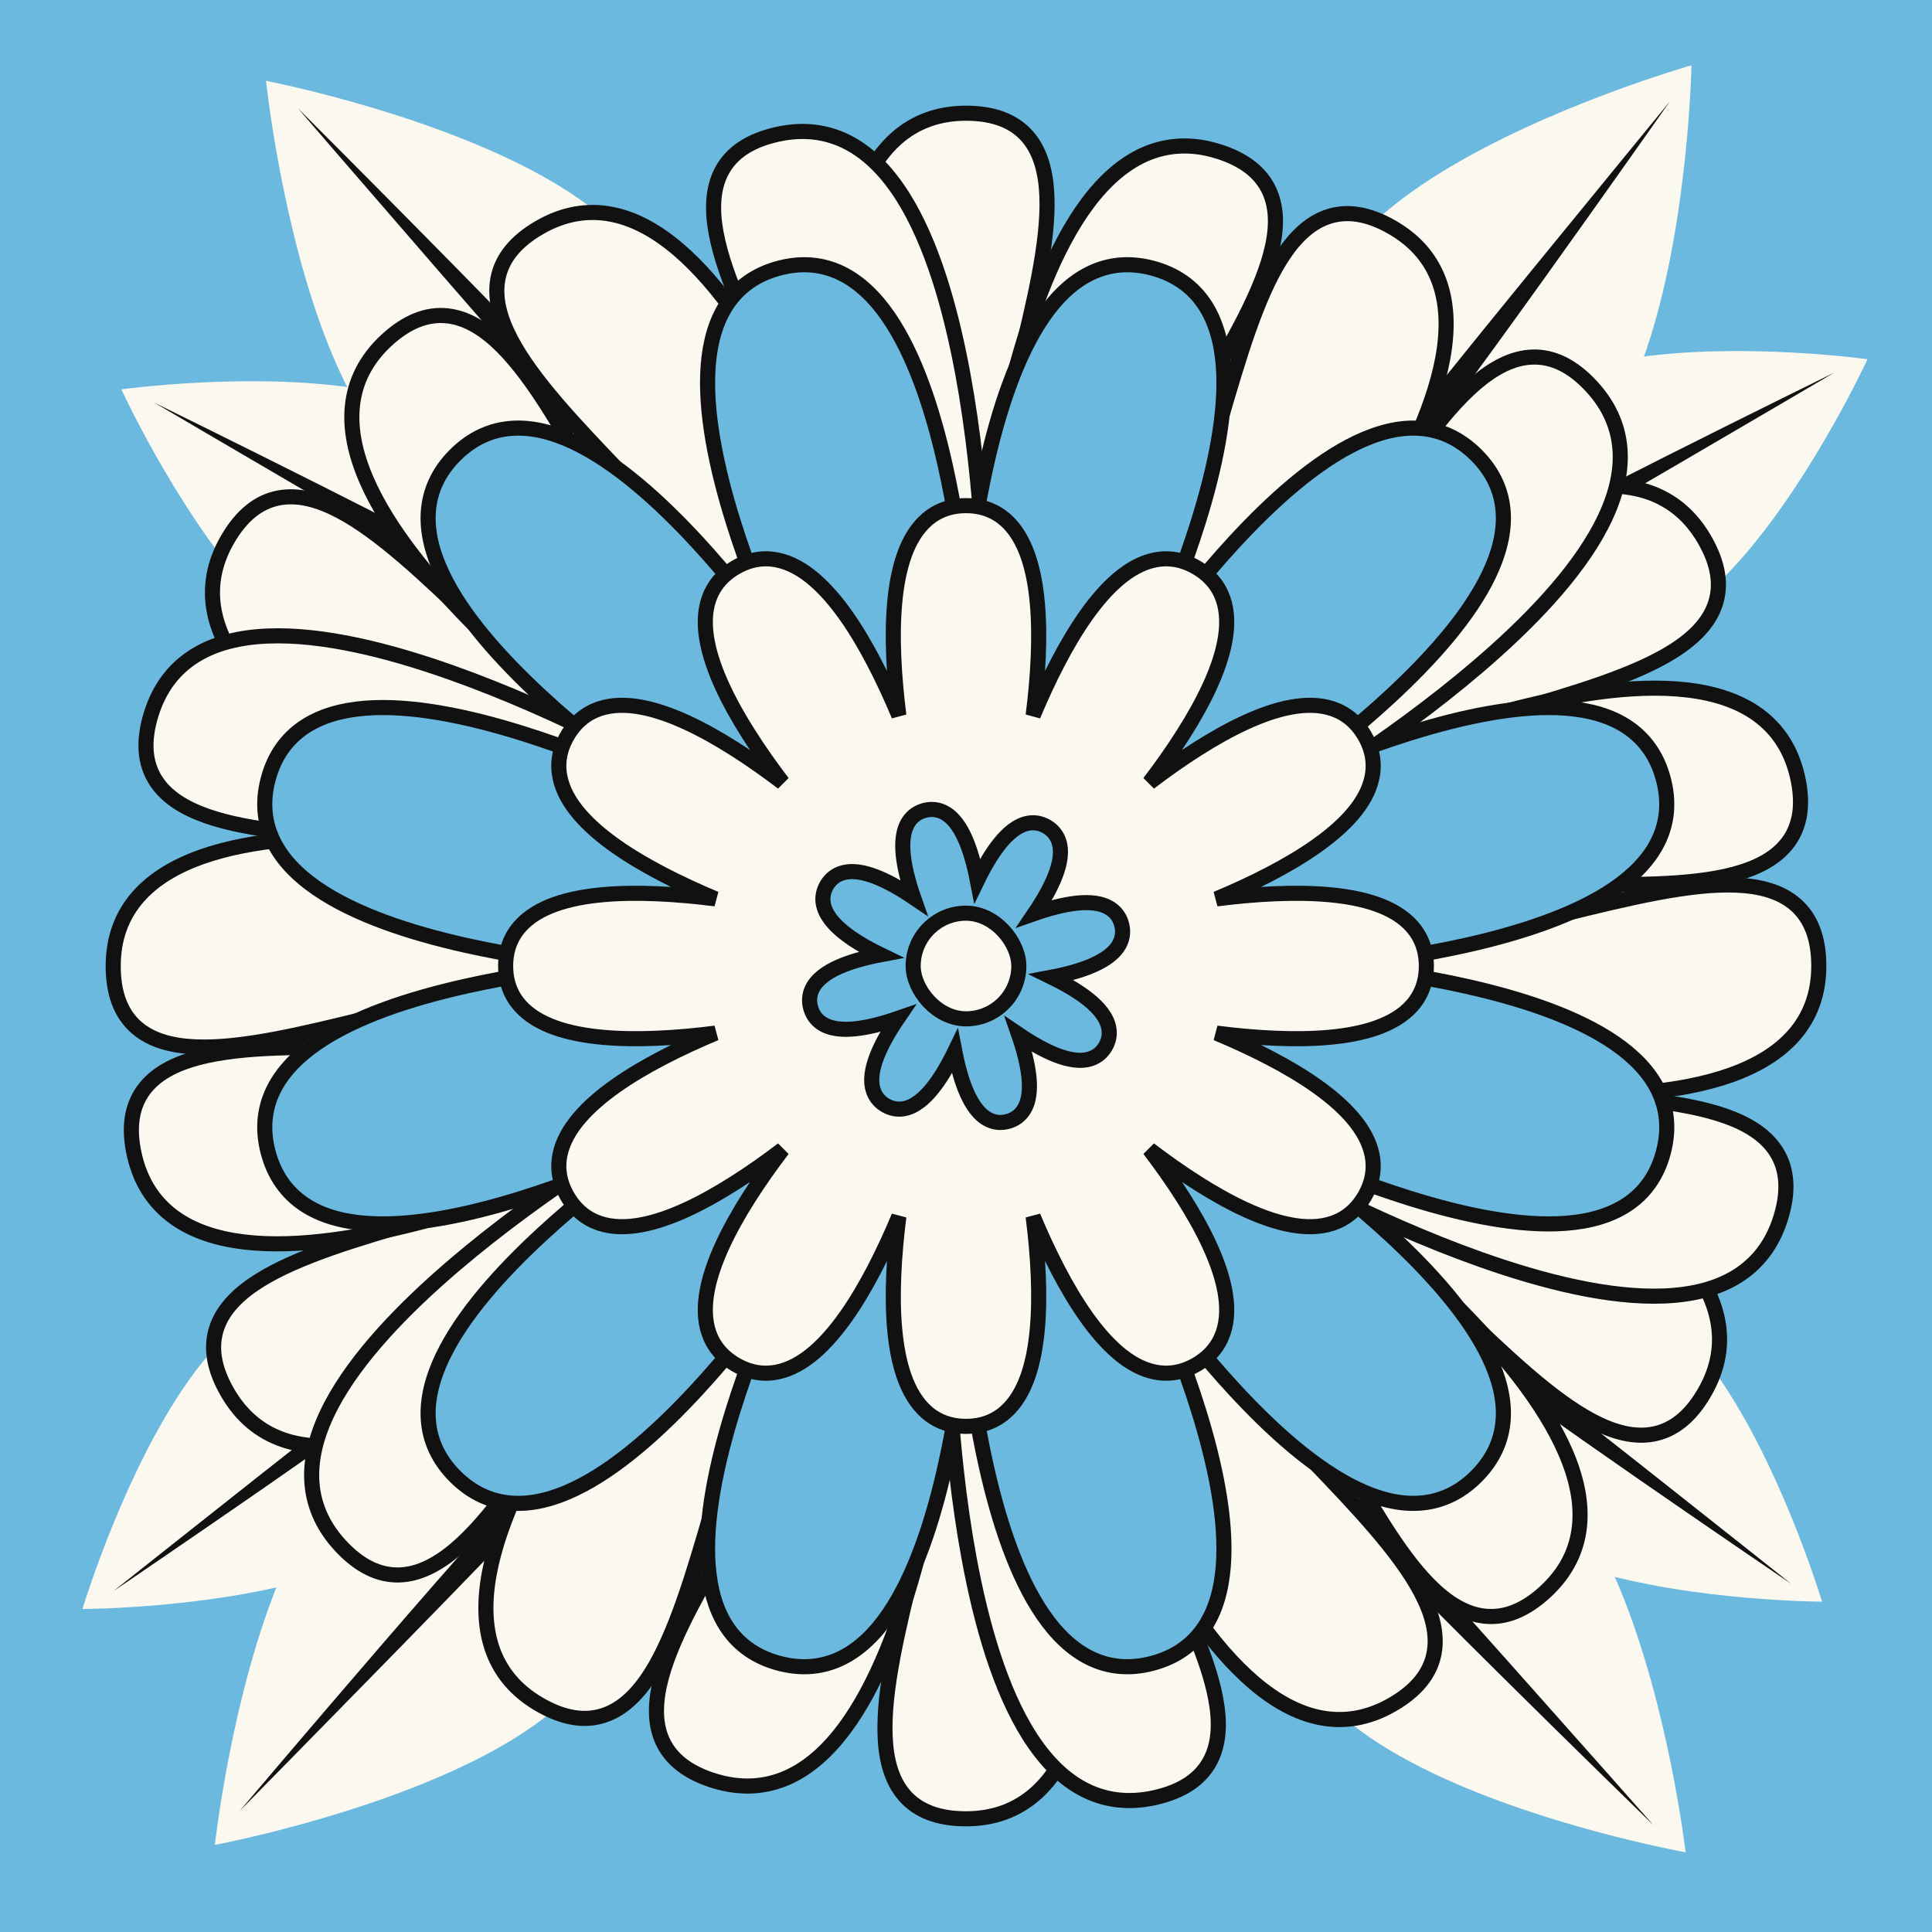 <svg width="64" height="64" viewBox="0 0 64 64" fill="none" xmlns="http://www.w3.org/2000/svg">
<rect x="0" y="0" width="64" height="64" fill="#808080" stroke="none"/>
<g clip-path="url(#clip0_379_325)">
<rect width="64" height="64" fill="#6CB9E0"/>
<path d="M2.732 53.301C2.732 53.301 19.719 53.258 13.336 45.053C7.47 37.512 2.732 53.301 2.732 53.301Z" fill="#FBF8EF"/>
<path fill-rule="evenodd" clip-rule="evenodd" d="M13.414 45.148C13.359 45.075 3.752 52.713 3.752 52.713C3.752 52.713 13.892 45.826 13.762 45.633C13.632 45.439 13.498 45.261 13.414 45.148Z" fill="#111111"/>
<path d="M7.118 61.115C7.118 61.115 9.295 41.14 18.148 49.675C26.284 57.518 7.118 61.115 7.118 61.115Z" fill="#FBF8EF"/>
<path fill-rule="evenodd" clip-rule="evenodd" d="M18.047 49.572C18.126 49.646 7.939 59.99 7.939 59.99C7.939 59.99 17.309 48.924 17.52 49.101C17.732 49.279 17.924 49.459 18.047 49.572Z" fill="#111111"/>
<path d="M55.839 61.36C55.839 61.36 36.062 57.811 45.186 49.568C53.572 41.992 55.839 61.36 55.839 61.36Z" fill="#FBF8EF"/>
<path fill-rule="evenodd" clip-rule="evenodd" d="M45.08 49.663C45.159 49.59 54.776 60.465 54.776 60.465C54.776 60.465 44.383 50.355 44.574 50.156C44.765 49.957 44.958 49.778 45.08 49.663Z" fill="#111111"/>
<path d="M8.813 2.678C8.813 2.678 28.544 6.481 19.314 14.606C10.831 22.074 8.813 2.678 8.813 2.678Z" fill="#FBF8EF"/>
<path fill-rule="evenodd" clip-rule="evenodd" d="M19.425 14.512C19.346 14.585 9.869 3.587 9.869 3.587C9.869 3.587 20.132 13.83 19.938 14.026C19.744 14.223 19.549 14.4 19.425 14.512Z" fill="#111111"/>
<path d="M56.032 2.164C56.032 2.164 55.663 22.254 46.078 14.551C37.268 7.472 56.032 2.164 56.032 2.164Z" fill="#FBF8EF"/>
<path fill-rule="evenodd" clip-rule="evenodd" d="M46.19 14.644C46.104 14.578 55.318 3.359 55.318 3.359C55.318 3.359 46.983 15.223 46.757 15.065C46.53 14.908 46.322 14.746 46.19 14.644Z" fill="#111111"/>
<path d="M4.02 12.899C4.02 12.899 20.846 10.57 15.672 19.586C10.916 27.873 4.02 12.899 4.02 12.899Z" fill="#FBF8EF"/>
<path fill-rule="evenodd" clip-rule="evenodd" d="M15.736 19.481C15.692 19.561 5.113 13.339 5.113 13.339C5.113 13.339 16.116 18.742 16.014 18.952C15.912 19.162 15.804 19.357 15.736 19.481Z" fill="#111111"/>
<path d="M61.863 11.899C61.863 11.899 45.037 9.57 50.211 18.586C54.966 26.873 61.863 11.899 61.863 11.899Z" fill="#FBF8EF"/>
<path fill-rule="evenodd" clip-rule="evenodd" d="M50.147 18.481C50.19 18.561 60.77 12.339 60.77 12.339C60.77 12.339 49.767 17.742 49.869 17.952C49.971 18.162 50.078 18.357 50.147 18.481Z" fill="#111111"/>
<path d="M60.358 53.057C60.358 53.057 43.371 53.014 49.754 44.809C55.62 37.268 60.358 53.057 60.358 53.057Z" fill="#FBF8EF"/>
<path fill-rule="evenodd" clip-rule="evenodd" d="M49.676 44.904C49.731 44.831 59.337 52.469 59.337 52.469C59.337 52.469 49.198 45.583 49.328 45.389C49.458 45.195 49.592 45.017 49.676 44.904Z" fill="#111111"/>
<path d="M42.042 21.958C43.043 20.728 44.224 19.175 45.261 17.538C46.448 15.663 47.463 13.653 47.792 11.877C47.957 10.987 47.952 10.139 47.697 9.39C47.439 8.635 46.931 8 46.125 7.535C45.327 7.074 44.614 6.966 43.977 7.184C43.35 7.399 42.849 7.911 42.431 8.573C41.614 9.868 41.028 11.874 40.44 13.891L40.406 14.009C39.798 16.09 39.181 18.178 38.304 19.637C37.868 20.364 37.379 20.913 36.817 21.229C36.263 21.541 35.618 21.638 34.833 21.428C34.048 21.218 33.538 20.81 33.214 20.264C32.885 19.709 32.736 18.989 32.721 18.142C32.692 16.439 33.202 14.322 33.716 12.216L33.745 12.097C34.244 10.056 34.741 8.026 34.68 6.497C34.649 5.713 34.472 5.02 34.036 4.521C33.593 4.013 32.921 3.75 32 3.75C31.069 3.75 30.312 4.046 29.711 4.571C29.116 5.091 28.688 5.824 28.385 6.677C27.782 8.38 27.656 10.628 27.747 12.845C27.826 14.782 28.072 16.716 28.324 18.282C27.76 16.8 27.005 15.002 26.106 13.285C25.076 11.319 23.843 9.435 22.469 8.263C21.78 7.675 21.044 7.254 20.268 7.101C19.485 6.947 18.681 7.069 17.875 7.535C17.077 7.995 16.627 8.559 16.497 9.22C16.369 9.87 16.562 10.56 16.927 11.254C17.64 12.608 19.085 14.118 20.537 15.636C20.565 15.666 20.594 15.695 20.622 15.725C22.12 17.291 23.62 18.87 24.446 20.359C24.857 21.101 25.088 21.798 25.081 22.443C25.073 23.078 24.835 23.686 24.261 24.261C23.686 24.835 23.078 25.073 22.443 25.081C21.798 25.088 21.101 24.857 20.359 24.446C18.87 23.62 17.291 22.12 15.725 20.622C15.695 20.594 15.666 20.565 15.636 20.537C14.118 19.085 12.608 17.64 11.254 16.927C10.56 16.562 9.87 16.369 9.22 16.497C8.559 16.627 7.995 17.077 7.535 17.875C7.069 18.681 6.947 19.485 7.101 20.268C7.254 21.044 7.675 21.78 8.263 22.469C9.435 23.843 11.319 25.076 13.285 26.106C15.002 27.005 16.8 27.76 18.282 28.324C16.716 28.072 14.782 27.826 12.845 27.747C10.628 27.656 8.38 27.782 6.677 28.385C5.824 28.688 5.091 29.116 4.571 29.711C4.046 30.312 3.75 31.069 3.75 32C3.75 32.921 4.013 33.593 4.521 34.036C5.02 34.472 5.713 34.649 6.497 34.68C8.026 34.741 10.056 34.244 12.097 33.745L12.216 33.716C14.322 33.202 16.439 32.692 18.142 32.721C18.989 32.736 19.709 32.885 20.264 33.214C20.81 33.538 21.218 34.048 21.428 34.833C21.638 35.618 21.541 36.263 21.229 36.817C20.913 37.379 20.364 37.868 19.637 38.304C18.178 39.181 16.09 39.798 14.009 40.406L13.891 40.44C11.874 41.028 9.868 41.614 8.573 42.431C7.911 42.849 7.399 43.35 7.184 43.977C6.966 44.614 7.074 45.327 7.535 46.125C8 46.931 8.635 47.439 9.39 47.697C10.139 47.952 10.987 47.957 11.877 47.792C13.653 47.463 15.663 46.448 17.538 45.261C19.175 44.224 20.728 43.043 21.958 42.042C20.957 43.272 19.776 44.825 18.739 46.462C17.552 48.337 16.537 50.347 16.208 52.123C16.043 53.013 16.048 53.861 16.303 54.61C16.561 55.365 17.069 56 17.875 56.465C18.673 56.926 19.386 57.034 20.023 56.816C20.65 56.601 21.151 56.089 21.57 55.426C22.386 54.133 22.972 52.126 23.56 50.109L23.594 49.991C24.201 47.91 24.819 45.822 25.696 44.362C26.132 43.636 26.621 43.087 27.183 42.771C27.737 42.459 28.382 42.362 29.167 42.572C29.952 42.782 30.462 43.19 30.786 43.736C31.115 44.291 31.264 45.011 31.279 45.858C31.308 47.561 30.799 49.678 30.284 51.784L30.255 51.903C29.756 53.944 29.259 55.974 29.32 57.503C29.351 58.286 29.528 58.98 29.964 59.479C30.407 59.987 31.079 60.25 32 60.25C32.931 60.25 33.688 59.954 34.289 59.429C34.885 58.909 35.312 58.176 35.615 57.323C36.218 55.62 36.344 53.372 36.253 51.155C36.174 49.218 35.928 47.284 35.676 45.718C36.24 47.2 36.995 48.998 37.894 50.715C38.924 52.681 40.157 54.565 41.531 55.737C42.219 56.325 42.956 56.746 43.732 56.899C44.515 57.053 45.319 56.931 46.125 56.465C46.923 56.005 47.373 55.441 47.503 54.78C47.631 54.13 47.438 53.44 47.073 52.746C46.36 51.392 44.915 49.882 43.463 48.364L43.378 48.275C41.88 46.709 40.38 45.13 39.554 43.641C39.143 42.899 38.912 42.202 38.919 41.557C38.926 40.922 39.165 40.314 39.739 39.739C40.314 39.165 40.922 38.926 41.557 38.919C42.202 38.912 42.899 39.143 43.641 39.554C45.13 40.38 46.709 41.88 48.275 43.378L48.364 43.463C49.882 44.915 51.392 46.36 52.746 47.073C53.44 47.438 54.13 47.631 54.78 47.503C55.441 47.373 56.005 46.923 56.465 46.125C56.931 45.319 57.053 44.515 56.899 43.732C56.746 42.956 56.325 42.219 55.737 41.531C54.565 40.157 52.681 38.924 50.715 37.894C48.998 36.995 47.2 36.24 45.718 35.676C47.284 35.928 49.218 36.174 51.155 36.253C53.372 36.344 55.62 36.218 57.323 35.615C58.176 35.312 58.909 34.885 59.429 34.289C59.954 33.688 60.25 32.931 60.25 32C60.25 31.079 59.987 30.407 59.479 29.964C58.98 29.528 58.286 29.351 57.503 29.32C55.974 29.259 53.944 29.756 51.903 30.255L51.784 30.284C49.678 30.799 47.561 31.308 45.858 31.279C45.011 31.264 44.291 31.115 43.736 30.786C43.19 30.462 42.782 29.952 42.572 29.167C42.362 28.382 42.459 27.737 42.771 27.183C43.087 26.621 43.636 26.132 44.362 25.696C45.822 24.819 47.91 24.201 49.991 23.594L50.109 23.56C52.126 22.972 54.133 22.386 55.426 21.57C56.089 21.151 56.601 20.65 56.816 20.023C57.034 19.386 56.926 18.673 56.465 17.875C56 17.069 55.365 16.561 54.61 16.303C53.861 16.048 53.013 16.043 52.123 16.208C50.347 16.537 48.337 17.552 46.462 18.739C44.825 19.776 43.272 20.957 42.042 21.958Z" fill="#FBF8EF" stroke="#111111" stroke-width="0.5"/>
<path d="M44.559 25.371C45.878 24.492 47.464 23.357 48.938 22.099C50.627 20.658 52.19 19.038 53.028 17.438C53.449 16.636 53.695 15.825 53.672 15.034C53.648 14.237 53.351 13.48 52.718 12.797C52.092 12.121 51.442 11.808 50.769 11.828C50.107 11.847 49.477 12.189 48.882 12.698C47.719 13.694 46.567 15.438 45.41 17.191L45.342 17.293C44.148 19.102 42.941 20.915 41.672 22.051C41.04 22.616 40.412 22.996 39.781 23.132C39.16 23.266 38.514 23.169 37.827 22.736C37.139 22.303 36.772 21.763 36.624 21.145C36.473 20.518 36.544 19.787 36.78 18.973C37.255 17.338 38.367 15.465 39.48 13.605L39.543 13.5C40.623 11.698 41.696 9.904 42.09 8.426C42.292 7.668 42.327 6.953 42.058 6.347C41.785 5.732 41.221 5.282 40.341 5.01C39.451 4.735 38.64 4.795 37.912 5.118C37.189 5.44 36.564 6.013 36.023 6.739C34.944 8.188 34.16 10.298 33.592 12.443C33.095 14.317 32.759 16.238 32.538 17.808C32.436 16.226 32.246 14.285 31.894 12.379C31.49 10.197 30.868 8.033 29.902 6.507C29.418 5.742 28.838 5.122 28.142 4.747C27.44 4.369 26.636 4.248 25.728 4.455C24.83 4.659 24.233 5.065 23.914 5.658C23.6 6.241 23.581 6.957 23.724 7.728C24.005 9.232 24.939 11.102 25.879 12.981C25.897 13.018 25.916 13.054 25.934 13.091C26.903 15.03 27.87 16.981 28.219 18.647C28.393 19.477 28.407 20.212 28.21 20.826C28.015 21.431 27.608 21.941 26.89 22.32C26.171 22.7 25.52 22.748 24.911 22.567C24.292 22.384 23.694 21.957 23.107 21.345C21.929 20.117 20.863 18.217 19.809 16.323C19.789 16.287 19.769 16.252 19.749 16.216C18.728 14.38 17.712 12.553 16.628 11.473C16.073 10.919 15.471 10.531 14.812 10.462C14.143 10.391 13.471 10.654 12.795 11.28C12.113 11.913 11.759 12.645 11.675 13.438C11.591 14.225 11.776 15.053 12.134 15.884C12.849 17.543 14.284 19.277 15.858 20.842C17.233 22.209 18.729 23.46 19.977 24.437C18.556 23.734 16.781 22.928 14.953 22.28C12.862 21.538 10.677 20.995 8.872 21.069C7.968 21.105 7.141 21.298 6.468 21.713C5.79 22.132 5.283 22.768 5.008 23.658C4.736 24.538 4.789 25.257 5.143 25.83C5.491 26.394 6.102 26.768 6.841 27.029C8.284 27.539 10.371 27.664 12.468 27.79L12.59 27.797C14.754 27.927 16.927 28.066 18.545 28.597C19.351 28.861 19.994 29.216 20.427 29.694C20.854 30.165 21.092 30.773 21.061 31.584C21.03 32.396 20.746 32.984 20.285 33.422C19.817 33.865 19.149 34.17 18.325 34.373C16.672 34.779 14.494 34.752 12.327 34.718L12.205 34.716C10.104 34.682 8.014 34.649 6.536 35.047C5.779 35.251 5.142 35.578 4.753 36.114C4.356 36.659 4.248 37.372 4.453 38.27C4.66 39.178 5.117 39.85 5.761 40.32C6.401 40.785 7.21 41.04 8.11 41.145C9.904 41.355 12.123 40.979 14.265 40.399C16.136 39.891 17.968 39.222 19.438 38.629C18.119 39.508 16.533 40.643 15.058 41.901C13.37 43.342 11.807 44.962 10.968 46.562C10.548 47.364 10.302 48.176 10.325 48.966C10.348 49.763 10.646 50.52 11.278 51.203C11.905 51.879 12.554 52.192 13.228 52.172C13.89 52.153 14.519 51.811 15.115 51.302C16.277 50.306 17.429 48.562 18.587 46.809L18.654 46.707C19.849 44.898 21.056 43.085 22.324 41.95C22.956 41.384 23.585 41.004 24.215 40.868C24.836 40.734 25.482 40.831 26.17 41.264C26.858 41.697 27.225 42.237 27.373 42.855C27.523 43.482 27.453 44.213 27.216 45.027C26.742 46.662 25.63 48.535 24.516 50.395L24.453 50.5C23.374 52.302 22.3 54.096 21.906 55.574C21.705 56.332 21.669 57.047 21.938 57.653C22.212 58.268 22.776 58.718 23.656 58.99C24.545 59.265 25.356 59.206 26.085 58.882C26.808 58.56 27.433 57.987 27.974 57.261C29.053 55.812 29.837 53.702 30.405 51.557C30.901 49.683 31.238 47.762 31.459 46.192C31.561 47.774 31.75 49.715 32.103 51.621C32.507 53.803 33.128 55.967 34.094 57.493C34.579 58.258 35.158 58.878 35.855 59.253C36.557 59.631 37.361 59.752 38.269 59.545C39.167 59.341 39.763 58.935 40.083 58.342C40.397 57.759 40.416 57.043 40.272 56.272C39.992 54.768 39.057 52.898 38.118 51.019L38.063 50.91C37.094 48.971 36.127 47.019 35.778 45.353C35.604 44.523 35.589 43.788 35.787 43.174C35.981 42.569 36.388 42.059 37.107 41.68C37.826 41.3 38.477 41.252 39.086 41.433C39.704 41.617 40.302 42.043 40.889 42.655C42.068 43.883 43.134 45.783 44.188 47.677L44.247 47.784C45.269 49.62 46.285 51.447 47.368 52.527C47.923 53.081 48.525 53.469 49.184 53.538C49.854 53.609 50.526 53.346 51.201 52.72C51.884 52.087 52.238 51.355 52.322 50.562C52.405 49.775 52.221 48.947 51.863 48.116C51.148 46.457 49.712 44.723 48.138 43.158C46.763 41.791 45.268 40.54 44.019 39.563C45.44 40.266 47.216 41.072 49.043 41.72C51.135 42.462 53.319 43.005 55.124 42.931C56.029 42.895 56.855 42.702 57.528 42.287C58.207 41.868 58.714 41.232 58.988 40.343C59.261 39.462 59.207 38.743 58.853 38.17C58.505 37.606 57.895 37.231 57.156 36.971C55.712 36.461 53.626 36.336 51.529 36.21L51.407 36.203C49.243 36.073 47.069 35.934 45.452 35.403C44.646 35.139 44.003 34.784 43.57 34.306C43.143 33.835 42.905 33.227 42.935 32.416C42.966 31.604 43.25 31.016 43.711 30.578C44.179 30.135 44.848 29.83 45.671 29.628C47.324 29.221 49.502 29.248 51.67 29.282L51.792 29.284C53.893 29.318 55.983 29.351 57.46 28.953C58.217 28.749 58.854 28.422 59.244 27.886C59.641 27.341 59.748 26.628 59.544 25.73C59.337 24.822 58.88 24.149 58.235 23.68C57.596 23.215 56.786 22.96 55.887 22.855C54.093 22.645 51.873 23.021 49.732 23.602C47.861 24.109 46.029 24.778 44.559 25.371Z" fill="#FBF8EF" stroke="#111111" stroke-width="0.5"/>
<path d="M38.178 21.277C38.689 20.114 39.247 18.719 39.693 17.291C40.253 15.499 40.644 13.631 40.523 12.101C40.462 11.334 40.272 10.635 39.895 10.072C39.513 9.504 38.952 9.091 38.183 8.885C37.414 8.679 36.722 8.756 36.108 9.057C35.499 9.356 34.985 9.866 34.549 10.5C33.68 11.765 33.084 13.578 32.672 15.41C32.345 16.869 32.131 18.357 31.992 19.619C31.853 18.357 31.639 16.869 31.311 15.41C30.9 13.578 30.304 11.765 29.435 10.5C28.999 9.866 28.485 9.356 27.876 9.057C27.262 8.756 26.57 8.679 25.801 8.885C25.032 9.091 24.47 9.504 24.089 10.072C23.712 10.635 23.521 11.334 23.461 12.101C23.34 13.631 23.731 15.499 24.291 17.291C24.737 18.719 25.295 20.114 25.806 21.277C25.054 20.253 24.125 19.072 23.112 17.972C21.84 16.591 20.417 15.318 19.032 14.658C18.337 14.327 17.637 14.142 16.961 14.188C16.278 14.234 15.64 14.514 15.077 15.076C14.514 15.639 14.235 16.277 14.188 16.96C14.143 17.636 14.327 18.336 14.659 19.031C15.319 20.416 16.592 21.839 17.973 23.111C19.073 24.125 20.254 25.054 21.277 25.805C20.115 25.294 18.72 24.736 17.292 24.29C15.5 23.73 13.631 23.339 12.101 23.46C11.334 23.521 10.635 23.711 10.073 24.088C9.505 24.47 9.092 25.031 8.886 25.8C8.68 26.569 8.757 27.261 9.058 27.875C9.357 28.484 9.867 28.998 10.501 29.434C11.765 30.303 13.579 30.899 15.411 31.311C16.87 31.638 18.358 31.852 19.62 31.991C18.358 32.13 16.87 32.344 15.411 32.672C13.579 33.083 11.765 33.679 10.501 34.548C9.867 34.984 9.357 35.498 9.058 36.107C8.757 36.721 8.68 37.414 8.886 38.182C9.092 38.951 9.505 39.513 10.073 39.894C10.635 40.271 11.334 40.462 12.101 40.522C13.631 40.643 15.5 40.252 17.292 39.692C18.72 39.246 20.115 38.688 21.277 38.177C20.254 38.929 19.073 39.858 17.973 40.871C16.592 42.143 15.319 43.566 14.659 44.951C14.327 45.646 14.143 46.346 14.188 47.022C14.235 47.705 14.514 48.343 15.077 48.906C15.64 49.469 16.278 49.748 16.961 49.794C17.637 49.84 18.337 49.656 19.032 49.324C20.417 48.664 21.84 47.391 23.112 46.01C24.125 44.91 25.054 43.729 25.806 42.706C25.295 43.868 24.737 45.263 24.291 46.691C23.731 48.483 23.34 50.352 23.461 51.882C23.521 52.649 23.712 53.348 24.089 53.91C24.47 54.478 25.032 54.891 25.801 55.097C26.57 55.303 27.262 55.226 27.876 54.925C28.485 54.627 28.999 54.116 29.435 53.482C30.304 52.218 30.9 50.404 31.311 48.572C31.639 47.113 31.853 45.625 31.992 44.363C32.131 45.625 32.345 47.113 32.672 48.572C33.084 50.404 33.68 52.218 34.549 53.482C34.985 54.116 35.499 54.627 36.108 54.925C36.722 55.226 37.414 55.303 38.183 55.097C38.952 54.891 39.513 54.478 39.895 53.91C40.272 53.348 40.462 52.649 40.523 51.882C40.644 50.352 40.253 48.483 39.693 46.691C39.247 45.263 38.689 43.868 38.178 42.706C38.929 43.729 39.858 44.91 40.872 46.01C42.144 47.391 43.567 48.664 44.952 49.324C45.647 49.656 46.347 49.84 47.023 49.794C47.706 49.748 48.344 49.469 48.907 48.906C49.469 48.343 49.749 47.705 49.795 47.022C49.841 46.346 49.656 45.646 49.325 44.951C48.665 43.566 47.392 42.143 46.011 40.871C44.911 39.858 43.73 38.929 42.706 38.177C43.869 38.688 45.264 39.246 46.692 39.692C48.484 40.252 50.352 40.643 51.882 40.522C52.65 40.462 53.349 40.271 53.911 39.894C54.479 39.513 54.892 38.951 55.098 38.182C55.304 37.414 55.227 36.721 54.926 36.107C54.627 35.498 54.117 34.984 53.483 34.548C52.218 33.679 50.405 33.083 48.573 32.672C47.114 32.344 45.626 32.13 44.364 31.991C45.626 31.852 47.114 31.638 48.573 31.311C50.405 30.899 52.218 30.303 53.483 29.434C54.117 28.998 54.627 28.484 54.926 27.875C55.227 27.261 55.304 26.569 55.098 25.8C54.892 25.031 54.479 24.47 53.911 24.088C53.349 23.711 52.65 23.521 51.882 23.46C50.352 23.339 48.484 23.73 46.692 24.29C45.264 24.736 43.869 25.294 42.706 25.805C43.73 25.054 44.911 24.125 46.011 23.111C47.392 21.839 48.665 20.416 49.325 19.031C49.656 18.336 49.841 17.636 49.795 16.96C49.749 16.277 49.469 15.639 48.907 15.076C48.344 14.514 47.706 14.234 47.023 14.188C46.347 14.142 45.647 14.327 44.952 14.658C43.567 15.318 42.144 16.591 40.872 17.972C39.858 19.072 38.929 20.253 38.178 21.277Z" fill="#6CB9E0" stroke="#111111" stroke-width="0.5"/>
<path d="M34.224 23.701C34.302 23.084 34.367 22.414 34.394 21.743C34.443 20.551 34.377 19.329 34.046 18.395C33.88 17.927 33.641 17.515 33.303 17.218C32.959 16.918 32.526 16.75 32 16.75C31.474 16.75 31.041 16.918 30.698 17.218C30.359 17.515 30.12 17.927 29.954 18.395C29.623 19.329 29.557 20.551 29.606 21.743C29.633 22.414 29.698 23.084 29.776 23.701C29.536 23.128 29.257 22.515 28.945 21.92C28.392 20.863 27.723 19.838 26.97 19.195C26.591 18.872 26.179 18.634 25.737 18.548C25.289 18.459 24.83 18.53 24.375 18.793C23.92 19.056 23.629 19.418 23.481 19.85C23.336 20.276 23.335 20.752 23.426 21.241C23.606 22.215 24.16 23.307 24.798 24.314C25.157 24.882 25.548 25.43 25.925 25.925C25.43 25.548 24.882 25.157 24.314 24.798C23.307 24.16 22.215 23.606 21.241 23.426C20.752 23.335 20.276 23.336 19.85 23.481C19.418 23.629 19.056 23.92 18.793 24.375C18.53 24.83 18.459 25.289 18.548 25.737C18.634 26.179 18.872 26.591 19.195 26.97C19.838 27.723 20.863 28.392 21.92 28.945C22.515 29.257 23.128 29.536 23.701 29.776C23.084 29.698 22.414 29.633 21.743 29.606C20.551 29.557 19.329 29.623 18.395 29.954C17.927 30.12 17.515 30.359 17.218 30.698C16.918 31.041 16.75 31.474 16.75 32C16.75 32.526 16.918 32.959 17.218 33.303C17.515 33.641 17.927 33.88 18.395 34.046C19.329 34.377 20.551 34.443 21.743 34.394C22.414 34.367 23.084 34.302 23.701 34.224C23.128 34.464 22.515 34.743 21.92 35.055C20.863 35.608 19.838 36.277 19.195 37.031C18.872 37.409 18.634 37.821 18.548 38.263C18.459 38.711 18.53 39.17 18.793 39.625C19.056 40.08 19.418 40.371 19.85 40.519C20.276 40.664 20.752 40.665 21.241 40.574C22.215 40.394 23.307 39.84 24.314 39.202C24.882 38.843 25.43 38.452 25.925 38.075C25.548 38.57 25.157 39.118 24.798 39.685C24.16 40.693 23.606 41.785 23.426 42.759C23.335 43.248 23.336 43.724 23.481 44.15C23.629 44.582 23.92 44.944 24.375 45.207C24.83 45.47 25.289 45.541 25.737 45.452C26.179 45.365 26.591 45.128 26.97 44.805C27.723 44.162 28.392 43.137 28.945 42.08C29.257 41.485 29.536 40.872 29.776 40.299C29.698 40.916 29.633 41.586 29.606 42.257C29.557 43.449 29.623 44.671 29.954 45.605C30.12 46.073 30.359 46.486 30.698 46.782C31.041 47.082 31.474 47.25 32 47.25C32.526 47.25 32.959 47.082 33.303 46.782C33.641 46.486 33.88 46.073 34.046 45.605C34.377 44.671 34.443 43.449 34.394 42.257C34.367 41.586 34.302 40.916 34.224 40.299C34.464 40.872 34.743 41.485 35.055 42.08C35.608 43.137 36.277 44.162 37.031 44.805C37.409 45.128 37.821 45.365 38.263 45.452C38.711 45.541 39.17 45.47 39.625 45.207C40.08 44.944 40.371 44.582 40.519 44.15C40.664 43.724 40.665 43.248 40.574 42.759C40.394 41.785 39.84 40.693 39.202 39.685C38.843 39.118 38.452 38.57 38.075 38.075C38.57 38.452 39.118 38.843 39.685 39.202C40.693 39.84 41.785 40.394 42.759 40.574C43.248 40.665 43.724 40.664 44.15 40.519C44.582 40.371 44.944 40.08 45.207 39.625C45.47 39.17 45.541 38.711 45.452 38.263C45.365 37.821 45.128 37.409 44.805 37.031C44.162 36.277 43.137 35.608 42.08 35.055C41.485 34.743 40.872 34.464 40.299 34.224C40.916 34.302 41.586 34.367 42.257 34.394C43.449 34.443 44.671 34.377 45.605 34.046C46.073 33.88 46.486 33.641 46.782 33.303C47.082 32.959 47.25 32.526 47.25 32C47.25 31.474 47.082 31.041 46.782 30.698C46.486 30.359 46.073 30.12 45.605 29.954C44.671 29.623 43.449 29.557 42.257 29.606C41.586 29.633 40.916 29.698 40.299 29.776C40.872 29.536 41.485 29.257 42.08 28.945C43.137 28.392 44.162 27.723 44.805 26.97C45.128 26.591 45.365 26.179 45.452 25.737C45.541 25.289 45.47 24.83 45.207 24.375C44.944 23.92 44.582 23.629 44.15 23.481C43.724 23.336 43.248 23.335 42.759 23.426C41.785 23.606 40.693 24.16 39.685 24.798C39.118 25.157 38.57 25.548 38.075 25.925C38.452 25.43 38.843 24.882 39.202 24.314C39.84 23.307 40.394 22.215 40.574 21.241C40.665 20.752 40.664 20.276 40.519 19.85C40.371 19.418 40.08 19.056 39.625 18.793C39.17 18.53 38.711 18.459 38.263 18.548C37.821 18.634 37.409 18.872 37.031 19.195C36.277 19.838 35.608 20.863 35.055 21.92C34.743 22.515 34.464 23.128 34.224 23.701Z" fill="#FBF8EF" stroke="#111111" stroke-width="0.5"/>
<path d="M32.376 29.166C32.329 28.923 32.268 28.651 32.188 28.383C32.069 27.979 31.902 27.559 31.666 27.257C31.546 27.105 31.4 26.971 31.222 26.891C31.039 26.809 30.836 26.79 30.623 26.847C30.409 26.905 30.242 27.022 30.125 27.185C30.011 27.343 29.951 27.532 29.924 27.724C29.87 28.103 29.936 28.551 30.034 28.96C30.099 29.232 30.182 29.498 30.264 29.732C30.059 29.593 29.823 29.444 29.577 29.31C29.207 29.109 28.792 28.93 28.412 28.884C28.22 28.861 28.022 28.87 27.839 28.939C27.652 29.01 27.495 29.14 27.384 29.332C27.273 29.524 27.239 29.725 27.271 29.923C27.302 30.116 27.394 30.291 27.51 30.446C27.74 30.752 28.103 31.022 28.462 31.242C28.701 31.388 28.948 31.518 29.171 31.626C28.927 31.672 28.655 31.734 28.387 31.813C27.983 31.932 27.563 32.099 27.261 32.336C27.109 32.455 26.975 32.601 26.895 32.779C26.813 32.962 26.794 33.165 26.852 33.379C26.909 33.593 27.027 33.759 27.189 33.877C27.348 33.991 27.536 34.05 27.728 34.078C28.107 34.131 28.555 34.066 28.964 33.968C29.236 33.902 29.502 33.819 29.737 33.738C29.597 33.943 29.448 34.178 29.315 34.424C29.114 34.794 28.935 35.209 28.888 35.59C28.865 35.782 28.874 35.98 28.943 36.162C29.015 36.35 29.145 36.507 29.336 36.617C29.528 36.728 29.729 36.762 29.927 36.73C30.12 36.699 30.295 36.608 30.45 36.491C30.756 36.261 31.027 35.899 31.246 35.54C31.392 35.301 31.522 35.054 31.63 34.831C31.677 35.074 31.738 35.346 31.817 35.615C31.936 36.018 32.104 36.439 32.34 36.74C32.459 36.893 32.605 37.026 32.783 37.106C32.967 37.188 33.169 37.207 33.383 37.15C33.597 37.093 33.763 36.975 33.881 36.812C33.995 36.654 34.054 36.465 34.082 36.273C34.136 35.894 34.07 35.447 33.972 35.038C33.906 34.765 33.823 34.499 33.742 34.265C33.947 34.404 34.183 34.553 34.429 34.687C34.798 34.888 35.214 35.067 35.594 35.113C35.786 35.136 35.984 35.128 36.166 35.058C36.354 34.987 36.511 34.857 36.621 34.665C36.732 34.474 36.766 34.273 36.734 34.075C36.703 33.882 36.612 33.706 36.496 33.551C36.266 33.245 35.903 32.975 35.544 32.755C35.305 32.609 35.058 32.48 34.835 32.371C35.079 32.325 35.35 32.264 35.619 32.184C36.023 32.065 36.443 31.898 36.744 31.662C36.897 31.542 37.031 31.396 37.11 31.218C37.193 31.035 37.212 30.832 37.154 30.618C37.097 30.404 36.979 30.238 36.816 30.121C36.658 30.007 36.469 29.947 36.278 29.92C35.898 29.866 35.451 29.931 35.042 30.03C34.77 30.095 34.503 30.178 34.269 30.26C34.408 30.055 34.557 29.819 34.691 29.573C34.892 29.203 35.071 28.788 35.117 28.408C35.141 28.215 35.132 28.018 35.062 27.835C34.991 27.648 34.861 27.491 34.669 27.38C34.478 27.269 34.277 27.235 34.079 27.267C33.886 27.298 33.711 27.39 33.556 27.506C33.249 27.736 32.979 28.099 32.76 28.458C32.613 28.697 32.484 28.943 32.376 29.166Z" fill="#6CB9E0" stroke="#111111" stroke-width="0.5"/>
<rect x="30.25" y="30.25" width="3.5" height="3.5" rx="1.75" fill="#FBF8EF" stroke="#111111" stroke-width="0.5"/>
</g>
<defs>
<clipPath id="clip0_379_325">
<rect width="64" height="64" fill="white"/>
</clipPath>
</defs>
</svg>
